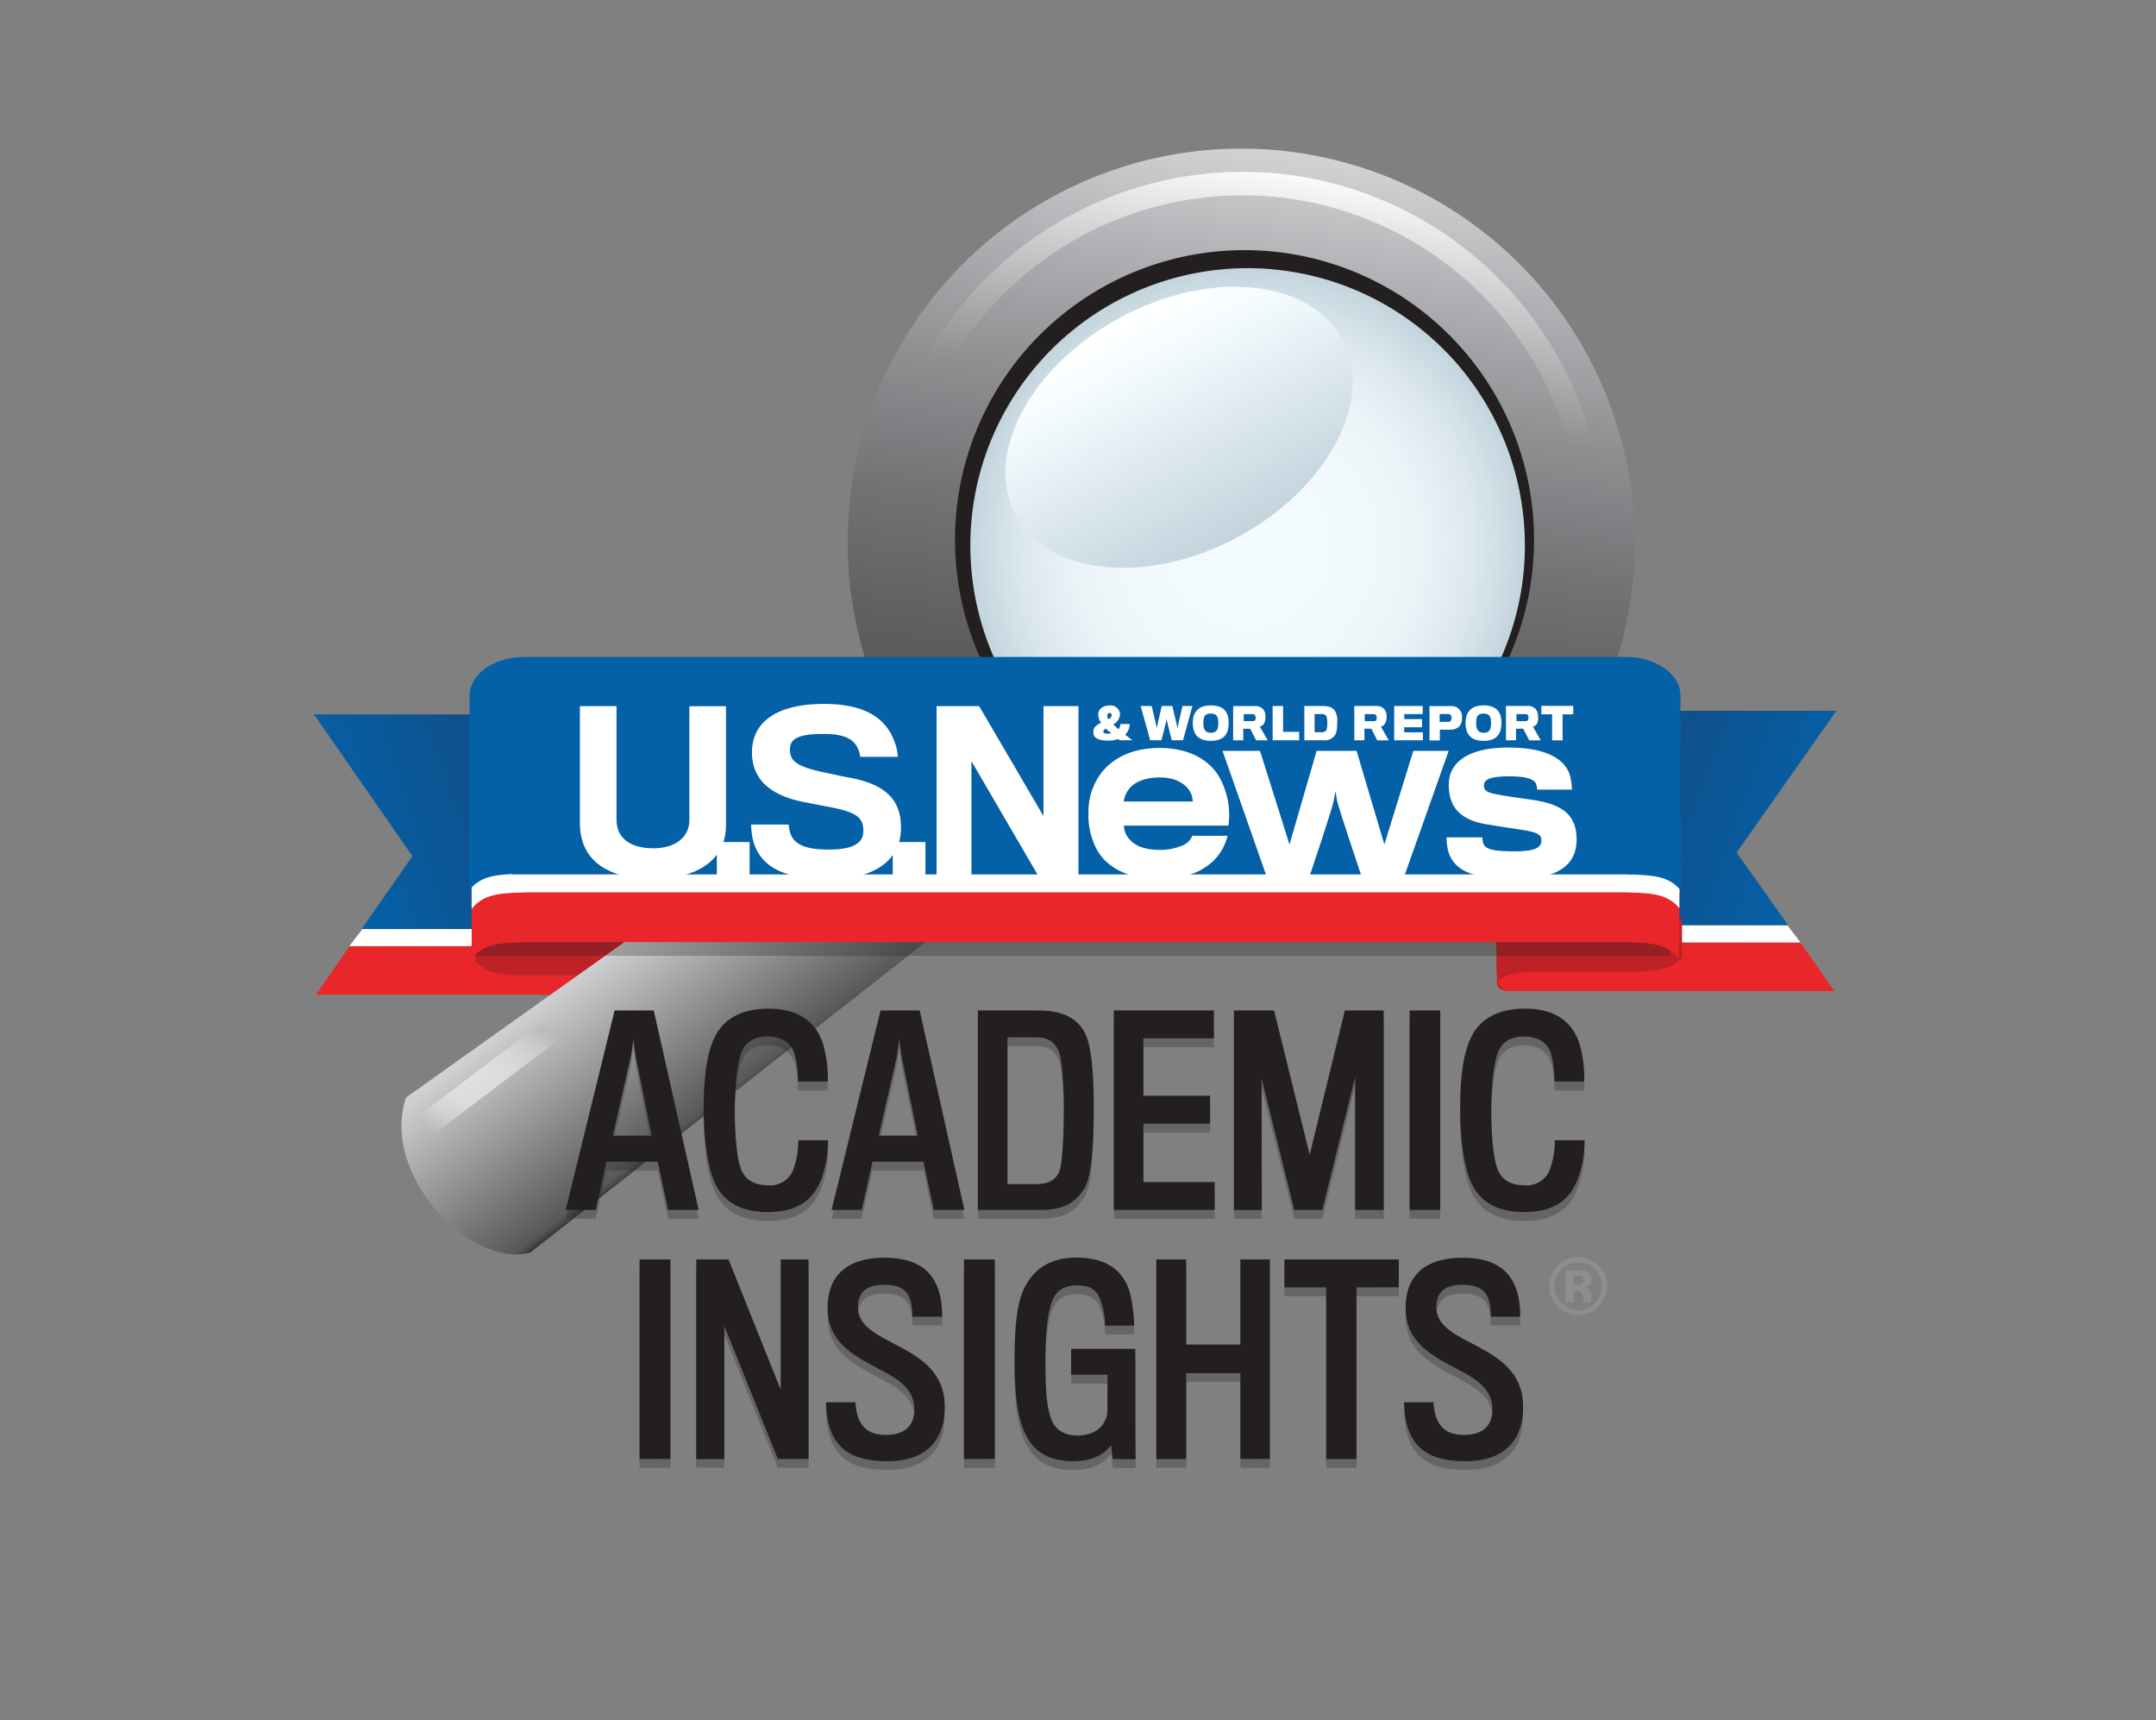 <svg id="Layer_1" data-name="Layer 1" xmlns="http://www.w3.org/2000/svg" xmlns:xlink="http://www.w3.org/1999/xlink" viewBox="0 0 511.96 408.43"><rect x="0" y="0" width="511.96" height="408.43" fill="#808080" stroke="none"/><defs><style>.cls-1{fill:url(#linear-gradient);}.cls-2{fill:#e9272a;}.cls-3{fill:#fff;}.cls-4{fill:#be2126;}.cls-5{fill:url(#linear-gradient-2);}.cls-6{fill:url(#linear-gradient-3);}.cls-7{fill:url(#linear-gradient-4);}.cls-8{fill:url(#linear-gradient-5);}.cls-9{fill:url(#linear-gradient-6);}.cls-10{fill:url(#linear-gradient-7);}.cls-11,.cls-15{fill:#231f20;}.cls-12{fill:url(#radial-gradient);}.cls-13{fill:url(#linear-gradient-8);}.cls-14{opacity:0.76;fill:url(#linear-gradient-9);}.cls-15,.cls-17{opacity:0.27;}.cls-16{fill:#0460a7;}.cls-18{fill:#8e8e8e;}</style><linearGradient id="linear-gradient" x1="9588.09" y1="179.08" x2="9510.52" y2="205.79" gradientTransform="matrix(-1, 0, 0, 1, 9939.94, 0)" gradientUnits="userSpaceOnUse"><stop offset="0" stop-color="#1b3d6c"/><stop offset="1" stop-color="#0561a8"/></linearGradient><linearGradient id="linear-gradient-2" x1="160.36" y1="179.69" x2="81.16" y2="206.96" gradientTransform="matrix(1, 0, 0, 1, 0, 0)" xlink:href="#linear-gradient"/><linearGradient id="linear-gradient-3" x1="129.14" y1="313.47" x2="167.93" y2="340.26" gradientTransform="translate(118.44 -112.66) rotate(18.27)" gradientUnits="userSpaceOnUse"><stop offset="0" stop-color="#d1d3d4"/><stop offset="0.95" stop-color="#58595b"/><stop offset="0.96" stop-color="#545456"/><stop offset="0.98" stop-color="#474748"/><stop offset="1" stop-color="#333031"/><stop offset="1" stop-color="#2d2a2b"/></linearGradient><linearGradient id="linear-gradient-4" x1="316.54" y1="444.19" x2="331.96" y2="456.23" gradientTransform="matrix(0, 1.85, -0.9, 0, 618.67, -396.29)" gradientUnits="userSpaceOnUse"><stop offset="0" stop-color="#a1a3a6"/><stop offset="0.15" stop-color="#6f7073"/><stop offset="1" stop-color="#231f20"/></linearGradient><linearGradient id="linear-gradient-5" x1="191.67" y1="249.99" x2="208.23" y2="262.93" gradientTransform="translate(118.44 -112.66) rotate(18.27)" gradientUnits="userSpaceOnUse"><stop offset="0" stop-color="#a1a3a6"/><stop offset="0.21" stop-color="#6f7073"/><stop offset="0.33" stop-color="#575659"/><stop offset="0.48" stop-color="#403e40"/><stop offset="0.64" stop-color="#302d2e"/><stop offset="0.81" stop-color="#262223"/><stop offset="1" stop-color="#231f20"/></linearGradient><linearGradient id="linear-gradient-6" x1="287.24" y1="42.56" x2="287.24" y2="229.46" gradientTransform="translate(28.92 -45.47) rotate(7.9)" gradientUnits="userSpaceOnUse"><stop offset="0" stop-color="#d1d3d4"/><stop offset="0.15" stop-color="#afb1b4"/><stop offset="0.31" stop-color="#8f9193"/><stop offset="0.49" stop-color="#737376"/><stop offset="0.67" stop-color="#5e5e60"/><stop offset="0.84" stop-color="#515153"/><stop offset="1" stop-color="#4d4d4f"/></linearGradient><linearGradient id="linear-gradient-7" x1="287.24" y1="104.03" x2="287.24" y2="48.07" gradientTransform="translate(28.92 -45.47) rotate(7.9)" gradientUnits="userSpaceOnUse"><stop offset="0" stop-color="#8a8c8e"/><stop offset="1" stop-color="#fafafb"/></linearGradient><radialGradient id="radial-gradient" cx="288.85" cy="136.56" r="65.84" gradientTransform="translate(28.92 -45.47) rotate(7.9)" gradientUnits="userSpaceOnUse"><stop offset="0" stop-color="#f4fbfe"/><stop offset="0.41" stop-color="#f2f9fc"/><stop offset="0.63" stop-color="#eaf3f7"/><stop offset="0.81" stop-color="#dce8ee"/><stop offset="0.96" stop-color="#c9d9e1"/><stop offset="1" stop-color="#c3d4dd"/></radialGradient><linearGradient id="linear-gradient-8" x1="411.88" y1="63.06" x2="411.88" y2="3.96" gradientTransform="translate(-98.31 267.78) rotate(-28.38)" gradientUnits="userSpaceOnUse"><stop offset="0" stop-color="#c3d4dd"/><stop offset="0.79" stop-color="#f4fbfe"/><stop offset="0.98" stop-color="#fff"/></linearGradient><linearGradient id="linear-gradient-9" x1="393.96" y1="146.53" x2="448.89" y2="86.62" gradientTransform="matrix(0.24, -0.21, 0.66, 0.75, -63.23, 259.05)" gradientUnits="userSpaceOnUse"><stop offset="0" stop-color="#9fa1a4"/><stop offset="0.05" stop-color="#b1b2b5"/><stop offset="0.15" stop-color="#c9cacc"/><stop offset="0.24" stop-color="#dbdbdd"/><stop offset="0.35" stop-color="#e6e6e7"/><stop offset="0.47" stop-color="#e9e9ea"/><stop offset="0.65" stop-color="#e6e6e7"/><stop offset="0.78" stop-color="#dcddde"/><stop offset="0.91" stop-color="#cccdcf"/><stop offset="1" stop-color="#babcbe"/></linearGradient></defs><title>Artboard 1</title><polygon class="cls-1" points="436.19 168.74 435.62 169.39 412.38 202.4 424.64 219.69 355.4 219.69 355.4 219.6 355.4 168.74 436.19 168.74"/><polygon class="cls-2" points="435.62 235.29 357.69 235.29 355.69 233.98 355.6 225.97 357.69 223.74 427.56 223.84 435.62 235.29"/><polygon class="cls-3" points="427.56 223.74 355.4 223.74 355.4 223.2 355.4 219.69 424.43 219.69 427.56 223.74"/><path class="cls-4" d="M355.18,218s.28,11.55.28,15.25c.06.49-.11,1.74,2.56,2-7.52-3.43,5.89-5.39,11.24-4.79Z"/><path class="cls-4" d="M399.41,218.14v9.21c-2.9,3.19-6.73,3.07-11.32,3.37H355.4V218.14Z"/><polygon class="cls-5" points="74.44 169.6 75 170.26 97.94 203.27 85.84 220.56 156.89 220.56 156.89 220.47 156.89 169.6 74.44 169.6"/><polygon class="cls-2" points="75 236.16 154.64 236.16 156.6 234.86 156.7 226.85 154.64 224.61 82.95 224.72 75 236.16"/><polygon class="cls-3" points="82.95 224.61 156.89 224.61 156.89 224.07 156.89 220.56 86.06 220.56 82.95 224.61"/><path class="cls-4" d="M157.12,218.9s-.29,11.54-.29,15.25c-.06.49.11,1.74-2.57,2,7.52-3.43-5.88-5.39-11.25-4.8Z"/><path class="cls-4" d="M112.88,219v9.21c2.9,3.19,6.73,3.08,11.32,3.37h32.69V219Z"/><path class="cls-6" d="M199,187.56l-102.58,73c-6.18,18.33,15.31,40.61,29.49,36.8l98.73-77.55Z"/><ellipse class="cls-7" cx="213.44" cy="203.06" rx="5.75" ry="21" transform="translate(-80.51 183.49) rotate(-39.76)"/><path class="cls-8" d="M246,168.88,201.69,202c-2.38,7.06,5.89,15.64,11.35,14.17l42.78-34.82Z"/><path class="cls-9" d="M281.88,221.3A93.45,93.45,0,1,1,387.3,141.58,93.55,93.55,0,0,1,281.88,221.3Z"/><path class="cls-10" d="M306.06,47.12a80.56,80.56,0,0,0-80.83,39.69h0L220.42,84a86.14,86.14,0,0,1,86.4-42.4h0A86.13,86.13,0,0,1,378.4,106h0L373,107.32a80.56,80.56,0,0,0-67-60.2Z"/><path class="cls-11" d="M286.07,196.23a68.75,68.75,0,1,1,77.55-58.65A68.82,68.82,0,0,1,286.07,196.23Z"/><path class="cls-12" d="M287.2,194.72a65.84,65.84,0,1,1,74.27-56.16A65.9,65.9,0,0,1,287.2,194.72Z"/><path class="cls-13" d="M294,127.45c-21.36,11.54-45,9.27-52.78-5.07S244.57,87,265.93,75.45s45-9.27,52.79,5.06S315.4,115.91,294,127.45Z"/><polygon class="cls-14" points="132.66 246.84 102.44 269.71 98.67 265.46 128.9 242.59 132.66 246.84"/><rect class="cls-15" x="112.97" y="208.02" width="283.49" height="18.9"/><path class="cls-16" d="M399,213.43c0,5.08-5.77,9.18-12.92,9.18H124.42c-7.14,0-12.92-4.11-12.92-9.18V165.16c0-5.07,5.78-9.19,12.92-9.19H386.13c7.15,0,12.92,4.11,12.92,9.19Z"/><rect class="cls-2" x="112.87" y="210.91" width="285.91" height="12.76"/><rect class="cls-16" x="127.46" y="156.31" width="254.66" height="51.14"/><g id="U.S.News"><path class="cls-3" d="M155,208.67c-9.89,0-17.3-3.8-17.3-13.29V167.63h8.7v27c0,4.25,3.11,6.76,8.8,6.76,5,0,8.5-2.51,8.5-6.72v-27h8.69V195.9C172.39,204.46,165.15,208.67,155,208.67Z"/><path class="cls-3" d="M170.22,208.15v-8.24H178v8.24Z"/><path class="cls-3" d="M196.86,208.72c-12,0-16.34-3.69-17.94-8.82a17.62,17.62,0,0,1-.56-4.16h8.94a7.37,7.37,0,0,0,.56,2.57c1.11,2.35,3.72,3.38,9,3.38,6,0,8.15-1.7,8.15-4.36,0-3.34-1.66-4.52-8.1-5.75-1.16-.21-4.07-.78-5.83-1.13-7.75-1.48-12.52-5.13-12.52-11.84,0-6.88,5.43-11.49,17.1-11.49,10,0,14.63,3.54,16.64,8.66a12.63,12.63,0,0,1,.91,3.9h-8.95a5.8,5.8,0,0,0-.55-2c-1.06-2.26-3.22-3.44-8.25-3.44-6.59,0-7.89,1.49-7.89,3.79,0,3,2.36,4.16,8.85,5.5,2,.41,4.62,1,5.53,1.13,7.89,1.53,12,4.87,12,11.79C214,203.79,208.28,208.72,196.86,208.72Z"/><path class="cls-3" d="M212,208.15v-8.24h7.75v8.24Z"/><path class="cls-3" d="M246.68,208.15l-16-27.44v27.44H222.4V167.63h10.1l15.28,26.11V167.63h8.31v40.52Z"/><path class="cls-3" d="M286.16,205.93c-2.55,1.69-6.13,2.72-10.87,2.72-6.5,0-11.78-2-14.59-6.52a17,17,0,0,1-2.24-9.09,15.42,15.42,0,0,1,2.56-8.85c2.81-4.18,7.88-6.62,14.28-6.62,6.71,0,11.29,2.5,13.9,6.35A18.26,18.26,0,0,1,291.7,196H266.88a5.15,5.15,0,0,0,1.59,3.53c1.24,1.36,3.62,2.23,6.83,2.23a13.21,13.21,0,0,0,5.38-1,4.12,4.12,0,0,0,2.44-2.34h8.37A12.25,12.25,0,0,1,286.16,205.93Zm-4.37-19.07c-1.23-1.25-3.25-2.29-6.44-2.29-3,0-5.28.82-6.71,2.13a6.23,6.23,0,0,0-1.81,3.58h16.4A5.27,5.27,0,0,0,281.8,186.86Z"/><path class="cls-3" d="M333.41,208.15H323.34S317.58,191,317.48,190c-.06-.38-.37-2.15-.37-2.15s-.33,1.77-.38,2.09c0,1-5.8,18.2-5.8,18.2H300.79L290.3,178.26h8.9l7,22.23,6.44-22.23h9.49l6.6,22.23,6.87-22.23H344Z"/><path class="cls-3" d="M359.66,208.7c-9.91,0-14.61-2-15.83-6.91a12.62,12.62,0,0,1-.32-3H352a4.64,4.64,0,0,0,.26,1.53c.54,1.41,2.77,1.79,7.42,1.79,4.84,0,6.34-.87,6.34-2.61s-1.76-2.06-6.08-2.72c-1.12-.16-4.63-.7-6.38-1-6.45-.92-9.54-3.8-9.54-9.51,0-5.32,4.69-8.8,14.11-8.8,8,0,13.11,2.12,14.61,6.4a15,15,0,0,1,.53,3.59H365a3.73,3.73,0,0,0-.38-1.63c-.58-.82-2.13-1.52-6.18-1.52-4.69,0-6.07.76-6.07,2.18s.91,1.79,5.06,2.45c1.71.27,5.8.86,6.82,1,7,1.09,10.13,3.75,10.13,9.34C374.36,205.54,369.78,208.7,359.66,208.7Z"/></g><g id="_World_Report" data-name="&amp; World Report"><path class="cls-3" d="M265.6,173.13a2.16,2.16,0,0,0,.43-1.24h2.24a3.62,3.62,0,0,1-1.09,2.52c.54.4,1.14.88,1.72,1.34h-3a3.22,3.22,0,0,1-.38-.31,5.71,5.71,0,0,1-2.2.39c-1.91,0-3.61-.34-3.68-1.84,0-.12,0-.32,0-.42,0-.93.88-1.51,1.82-2a3.25,3.25,0,0,1-.66-1.72v-.42c.05-1,1-1.94,2.67-1.94a2.2,2.2,0,0,1,2.47,1.88,2.47,2.47,0,0,1,0,.35,2.93,2.93,0,0,1-1.59,2.26Zm-3.61.5c0,.4.35.55,1.18.55a3,3,0,0,0,.7-.08c-.46-.4-.94-.79-1.26-1.12C262.24,173.19,262,173.43,262,173.63Zm2-3.69v-.16a.48.48,0,0,0-.51-.51.54.54,0,0,0-.54.53,2.08,2.08,0,0,0,0,.22,1.43,1.43,0,0,0,.33.75C263.64,170.54,263.91,170.27,263.94,169.94Z"/><path class="cls-3" d="M280.92,175.75h-2.67s-1.2-4.69-1.23-5c0,.28-1.23,5-1.23,5h-2.66l-2.28-8.14h2.62s1.22,5,1.22,5.29c0-.26,1.18-5.29,1.18-5.29h2.51s1.22,5,1.22,5.29c0-.26,1.2-5.29,1.2-5.29h2.36Z"/><path class="cls-3" d="M291.76,171.62c0,2.86-1.33,4.26-4.25,4.26s-4.27-1.47-4.27-4.24c0-2.6,1.31-4.17,4.27-4.17S291.76,168.89,291.76,171.62Zm-2.46.06c0-1.62-.43-2.28-1.79-2.28s-1.77.63-1.77,2.28.61,2.29,1.78,2.29S289.3,173.49,289.3,171.68Z"/><path class="cls-3" d="M300.16,171.73a1.53,1.53,0,0,1-1,.78l1.86,3.25h-2.74l-1.4-2.74h-1.65v2.74h-2.41v-8.14h5.05a2.47,2.47,0,0,1,2.15.85,2.71,2.71,0,0,1,.47,1.72A3,3,0,0,1,300.16,171.73Zm-2.11-1.85c-.12-.26-.37-.34-.72-.34h-2v1.66h2.09c.31,0,.57-.07.65-.27a1.26,1.26,0,0,0,.09-.52A1.55,1.55,0,0,0,298.05,169.87Z"/><path class="cls-3" d="M302.2,175.75v-8.14h2.48v6.13h3.82v2Z"/><path class="cls-3" d="M314.23,175.75h-4.5v-8.14h4.37c1.44,0,2.35.36,2.83,1.06a4.38,4.38,0,0,1,.59,2.85c0,1.73-.12,2.37-.56,3.05A2.93,2.93,0,0,1,314.23,175.75Zm.93-4.23a3.33,3.33,0,0,0-.25-1.56,1.35,1.35,0,0,0-1.21-.44h-1.54v4.32h1.54a1.4,1.4,0,0,0,1.23-.46A4.46,4.46,0,0,0,315.16,171.53Z"/><path class="cls-3" d="M328.91,171.73a1.57,1.57,0,0,1-1,.78l1.86,3.25h-2.74L325.64,173H324v2.74h-2.41v-8.14h5.05a2.51,2.51,0,0,1,2.16.85,2.8,2.8,0,0,1,.46,1.72A3.16,3.16,0,0,1,328.91,171.73Zm-2.12-1.85c-.12-.26-.37-.34-.72-.34h-2v1.66h2.11c.29,0,.56-.07.65-.27a1.53,1.53,0,0,0,.09-.52A1.45,1.45,0,0,0,326.79,169.87Z"/><path class="cls-3" d="M331.06,175.75v-8.14h6.77v1.92h-4.38v1.19h4.22v1.94h-4.22v1.2h4.43v1.89Z"/><path class="cls-3" d="M346.57,172.4a2.88,2.88,0,0,1-2.21.83l-2.46,0v2.55h-2.46v-8.14h4.91a2.48,2.48,0,0,1,2.8,2.8A2.83,2.83,0,0,1,346.57,172.4Zm-2-2.5a.77.77,0,0,0-.77-.39h-1.94v1.87h1.92a.81.81,0,0,0,.81-.38,1.26,1.26,0,0,0,.09-.53A1.23,1.23,0,0,0,344.6,169.9Z"/><path class="cls-3" d="M356.53,171.62c0,2.86-1.33,4.26-4.25,4.26s-4.27-1.47-4.27-4.24c0-2.6,1.31-4.17,4.27-4.17S356.53,168.89,356.53,171.62Zm-2.46.06c0-1.62-.43-2.28-1.78-2.28s-1.77.63-1.77,2.28.61,2.29,1.77,2.29S354.06,173.49,354.06,171.68Z"/><path class="cls-3" d="M365,171.73a1.54,1.54,0,0,1-1,.78l1.86,3.25h-2.74L361.7,173H360v2.74h-2.4v-8.14h5a2.52,2.52,0,0,1,2.16.85,2.82,2.82,0,0,1,.46,1.72A3.06,3.06,0,0,1,365,171.73Zm-2.13-1.85c-.11-.26-.36-.34-.71-.34h-2.06v1.66h2.11c.3,0,.56-.07.64-.27a1.27,1.27,0,0,0,.1-.52A1.25,1.25,0,0,0,362.84,169.87Z"/><path class="cls-3" d="M371.05,169.58v6.18h-2.49v-6.18H366v-2h7.57v2Z"/></g><path class="cls-2" d="M112,210.8v16.76c3.46-4.34,8.32-3.45,14.29-4.11Z"/><rect class="cls-3" x="112.43" y="207.59" width="286.36" height="4.25"/><path class="cls-3" d="M112,199v16.77c3.46-4.34,8.32-3.47,14.29-4.13Z"/><path class="cls-16" d="M111.45,194.55v16.77c3.46-4.34,8.32-3.45,14.29-4.13Z"/><path class="cls-2" d="M398.69,210.8v16.76c-3.45-4.34-8.32-3.45-14.29-4.11Z"/><path class="cls-16" d="M399,194.55v16.77c-3.45-4.34-8.32-3.45-14.28-4.13Z"/><path class="cls-3" d="M398.78,199.09l-14.17,12.53c5.91.65,10.72-.18,14.17,4Z"/><path class="cls-16" d="M399.18,194.71v16.78c-3.45-4.34-8.32-3.46-14.29-4.12Z"/><g class="cls-17"><path class="cls-11" d="M141.48,289.33h-7.15L145.95,242h9.29l10.66,47.36h-7.27l-2.44-11.44H144ZM151,253.17c-.24-1-.6-4.47-.6-4.47s-.42,3.51-.65,4.47c-.12.53-4.23,18.53-4.23,18.53h9.23Z"/><path class="cls-11" d="M195,282.12c-2,5.12-5.9,7.75-12.69,7.75-6.08,0-10.07-2.21-12.21-6.19-2-3.76-3-10.78-3-18.23,0-7.09.6-12.75,2.5-16.86,2.08-4.46,6.38-7,12.86-7,7.51,0,11.56,3.4,13.11,8.82a30.24,30.24,0,0,1,1,8.46h-7.09a24.91,24.91,0,0,0-.84-6.67c-.83-2.68-3.33-4-6.37-4s-5,1.19-6,3.34c-1.31,2.74-1.79,9.3-1.79,13.94,0,5.6.42,11.32,1.43,14.06,1.19,3.22,3.93,4,6.55,4a5.83,5.83,0,0,0,5.9-3.69,19.59,19.59,0,0,0,1.19-7h7.09A27,27,0,0,1,195,282.12Z"/><path class="cls-11" d="M204.62,289.33h-7.15L209.09,242h9.29L229,289.33h-7.27l-2.44-11.44H207.18Zm9.53-36.16c-.24-1-.6-4.47-.6-4.47s-.42,3.51-.65,4.47c-.12.53-4.23,18.53-4.23,18.53h9.23Z"/><path class="cls-11" d="M247.27,289.33H232.2V242h14.35c5.54,0,8.82,1.61,10.79,4.82,1.9,2.92,2.38,10.55,2.38,18,0,8.58-.48,16.8-2.26,19.48C255.43,287.42,252.87,289.33,247.27,289.33Zm5.36-24.54c0-3.87-.36-11.56-1.31-13.34-1.07-2.21-2.68-3.1-5.42-3.1h-6.67v34.85h6.91c2.62,0,4.29-.78,5.3-2.74S252.63,268.78,252.63,264.79Z"/><path class="cls-11" d="M264.48,289.33V242h23.77v6.61H271.51v13.64h15.84v6.61H271.51v13.88h16.92v6.61Z"/><path class="cls-11" d="M321.79,289.33V257.82L314,289.33h-6.67l-7.81-31.27.06,31.27H293V242h9.53L311,276.22,319.35,242h9.23v47.36Z"/><path class="cls-11" d="M334.72,289.33V242H342v47.36Z"/><path class="cls-11" d="M374.63,282.12c-2,5.12-5.9,7.75-12.69,7.75-6.08,0-10.07-2.21-12.21-6.19-2-3.76-3-10.78-3-18.23,0-7.09.6-12.75,2.5-16.86,2.09-4.46,6.37-7,12.87-7,7.5,0,11.56,3.4,13.1,8.82a30.19,30.19,0,0,1,1,8.46h-7.09a25,25,0,0,0-.83-6.67c-.84-2.68-3.34-4-6.38-4s-5,1.19-6,3.34c-1.31,2.74-1.79,9.3-1.79,13.94,0,5.6.42,11.32,1.43,14.06,1.19,3.22,3.94,4,6.56,4a5.83,5.83,0,0,0,5.9-3.69,19.58,19.58,0,0,0,1.19-7h7.09A27,27,0,0,1,374.63,282.12Z"/><path class="cls-11" d="M151.87,348.46V301.1h7.33v47.36Z"/><path class="cls-11" d="M184.7,348.46,172,316.88v31.57h-6.67V301.1H173L185.35,332V301.1H192v47.36Z"/><path class="cls-11" d="M210.73,349c-9.05,0-14.36-3.4-14.6-14h7c.3,5.78,3,7.75,7.21,7.75s6.79-1.91,6.79-6.13c0-5-4.23-7.33-8.88-9.77-5.6-3-11.73-6.08-11.73-14.3,0-7.51,4.53-11.86,13.52-11.86s13.7,4.23,13.7,14h-7.09c0-5.06-1.37-7.57-6.73-7.57-4.05,0-6.19,1.61-6.19,5.36,0,4.59,4.88,6.67,9.83,9.29,5.36,2.86,10.78,6.38,10.78,14.3C224.37,344.23,219.67,349,210.73,349Z"/><path class="cls-11" d="M228.9,348.46V301.1h7.33v47.36Z"/><path class="cls-11" d="M264.22,348.46l-.36-3.33c-1.43,2.08-4.23,3.87-9.06,3.87-5.54,0-9.35-2.08-11.44-6.73-1.73-3.88-2.44-8.64-2.44-17.4,0-7.57.53-13.46,2.32-17,1.91-3.81,5.42-7.21,12.39-7.21,7.27,0,10.78,3.22,12.27,7.15,1,2.5,1.43,7.5,1.43,9h-6.91a18.77,18.77,0,0,0-1.31-6.55c-.89-2.2-2.68-3-5.3-3-2.8,0-4.77,1-5.84,3.4-1.13,2.68-1.73,7.5-1.73,14.35s.3,11.8,1.61,14.48c1.07,2.27,3,3.4,6.08,3.4,3.93,0,6.43-2.08,7-5.18.06-.84.06-9.24.06-9.24h-8.64v-6.13h15.25v14.53c0,5.6.06,11.56.06,11.68Z"/><path class="cls-11" d="M294.54,348.46V328.08H281.67v20.37h-7.09V301.1h7.09v20.2h12.87V301.1h7v47.36Z"/><path class="cls-11" d="M322.12,307.71v40.75h-7.21V307.71H305V301.1h27.16v6.61Z"/><path class="cls-11" d="M348,349c-9.05,0-14.36-3.4-14.6-14h7c.3,5.78,3,7.75,7.2,7.75s6.79-1.91,6.79-6.13c0-5-4.23-7.33-8.88-9.77-5.6-3-11.73-6.08-11.73-14.3,0-7.51,4.53-11.86,13.52-11.86s13.7,4.23,13.7,14H354c0-5.06-1.37-7.57-6.73-7.57-4.05,0-6.2,1.61-6.2,5.36,0,4.59,4.88,6.67,9.83,9.29,5.36,2.86,10.78,6.38,10.78,14.3C361.68,344.23,357,349,348,349Z"/></g><path class="cls-11" d="M141.48,287.24h-7.15l11.62-47.36h9.29l10.66,47.36h-7.27l-2.44-11.44H144ZM151,251.09c-.24-1-.6-4.47-.6-4.47s-.42,3.52-.65,4.47c-.12.53-4.23,18.53-4.23,18.53h9.23Z"/><path class="cls-11" d="M195,280c-2,5.12-5.9,7.75-12.69,7.75-6.08,0-10.07-2.21-12.21-6.2-2-3.75-3-10.78-3-18.23,0-7.09.6-12.75,2.5-16.86,2.08-4.47,6.38-7,12.86-7,7.51,0,11.56,3.4,13.11,8.82a30.23,30.23,0,0,1,1,8.46h-7.09a24.9,24.9,0,0,0-.84-6.67c-.83-2.68-3.33-4-6.37-4s-5,1.19-6,3.33c-1.31,2.74-1.79,9.3-1.79,13.94,0,5.6.42,11.32,1.43,14.06,1.19,3.22,3.93,4,6.55,4a5.83,5.83,0,0,0,5.9-3.69,19.6,19.6,0,0,0,1.19-7h7.09A27.06,27.06,0,0,1,195,280Z"/><path class="cls-11" d="M204.62,287.24h-7.15l11.62-47.36h9.29L229,287.24h-7.27l-2.44-11.44H207.18Zm9.53-36.16c-.24-1-.6-4.47-.6-4.47s-.42,3.52-.65,4.47c-.12.53-4.23,18.53-4.23,18.53h9.23Z"/><path class="cls-11" d="M247.27,287.24H232.2V239.89h14.35c5.54,0,8.82,1.61,10.79,4.83,1.9,2.92,2.38,10.54,2.38,18,0,8.58-.48,16.8-2.26,19.48C255.43,285.34,252.87,287.24,247.27,287.24Zm5.36-24.54c0-3.87-.36-11.56-1.31-13.34-1.07-2.21-2.68-3.1-5.42-3.1h-6.67v34.85h6.91c2.62,0,4.29-.77,5.3-2.74S252.63,266.69,252.63,262.7Z"/><path class="cls-11" d="M264.48,287.24V239.89h23.77v6.61H271.51v13.64h15.84v6.61H271.51v13.88h16.92v6.61Z"/><path class="cls-11" d="M321.79,287.24V255.73L314,287.24h-6.67L299.57,256l.06,31.27H293V239.89h9.53L311,274.14l8.34-34.25h9.23v47.36Z"/><path class="cls-11" d="M334.72,287.24V239.89H342v47.36Z"/><path class="cls-11" d="M374.63,280c-2,5.12-5.9,7.75-12.69,7.75-6.08,0-10.07-2.21-12.21-6.2-2-3.75-3-10.78-3-18.23,0-7.09.6-12.75,2.5-16.86,2.09-4.47,6.37-7,12.87-7,7.5,0,11.56,3.4,13.1,8.82a30.17,30.17,0,0,1,1,8.46h-7.09a25,25,0,0,0-.83-6.67c-.84-2.68-3.34-4-6.38-4s-5,1.19-6,3.33c-1.31,2.74-1.79,9.3-1.79,13.94,0,5.6.42,11.32,1.43,14.06,1.19,3.22,3.94,4,6.56,4a5.83,5.83,0,0,0,5.9-3.69,19.59,19.59,0,0,0,1.19-7h7.09A27,27,0,0,1,374.63,280Z"/><path class="cls-11" d="M151.87,346.37V299h7.33v47.36Z"/><path class="cls-11" d="M184.7,346.37,172,314.8v31.58h-6.67V299H173l12.39,30.92V299H192v47.36Z"/><path class="cls-11" d="M210.73,346.91c-9.05,0-14.36-3.4-14.6-14h7c.3,5.77,3,7.75,7.21,7.75s6.79-1.91,6.79-6.14c0-5-4.23-7.33-8.88-9.77-5.6-3-11.73-6.08-11.73-14.3,0-7.51,4.53-11.86,13.52-11.86s13.7,4.23,13.7,14h-7.09c0-5.06-1.37-7.57-6.73-7.57-4.05,0-6.19,1.61-6.19,5.36,0,4.59,4.88,6.67,9.83,9.29,5.36,2.86,10.78,6.37,10.78,14.3C224.37,342.14,219.67,346.91,210.73,346.91Z"/><path class="cls-11" d="M228.9,346.37V299h7.33v47.36Z"/><path class="cls-11" d="M264.22,346.37l-.36-3.34c-1.43,2.08-4.23,3.87-9.06,3.87-5.54,0-9.35-2.08-11.44-6.73-1.73-3.87-2.44-8.64-2.44-17.4,0-7.57.53-13.46,2.32-17,1.91-3.81,5.42-7.21,12.39-7.21,7.27,0,10.78,3.22,12.27,7.15,1,2.5,1.43,7.5,1.43,9h-6.91a18.76,18.76,0,0,0-1.31-6.55c-.89-2.2-2.68-3-5.3-3-2.8,0-4.77,1-5.84,3.4-1.13,2.68-1.73,7.5-1.73,14.35s.3,11.8,1.61,14.48c1.07,2.26,3,3.4,6.08,3.4,3.93,0,6.43-2.08,7-5.19.06-.83.06-9.23.06-9.23h-8.64v-6.14h15.25v14.54c0,5.6.06,11.56.06,11.68Z"/><path class="cls-11" d="M294.54,346.37V326H281.67v20.38h-7.09V299h7.09v20.2h12.87V299h7v47.36Z"/><path class="cls-11" d="M322.12,305.63v40.75h-7.21V305.63H305V299h27.16v6.62Z"/><path class="cls-11" d="M348,346.91c-9.05,0-14.36-3.4-14.6-14h7c.3,5.77,3,7.75,7.2,7.75s6.79-1.91,6.79-6.14c0-5-4.23-7.33-8.88-9.77-5.6-3-11.73-6.08-11.73-14.3,0-7.51,4.53-11.86,13.52-11.86s13.7,4.23,13.7,14H354c0-5.06-1.37-7.57-6.73-7.57-4.05,0-6.2,1.61-6.2,5.36,0,4.59,4.88,6.67,9.83,9.29,5.36,2.86,10.78,6.37,10.78,14.3C361.68,342.14,357,346.91,348,346.91Z"/><path class="cls-18" d="M379.53,310.22a6.82,6.82,0,0,1-11.62-4.91,6.52,6.52,0,0,1,2.13-5,6.7,6.7,0,0,1,4.7-1.86,6.86,6.86,0,0,1,4.79,11.75Zm-8.8-8.87a5.68,5.68,0,0,0,0,8,5.6,5.6,0,0,0,8,0,5.54,5.54,0,0,0,1.65-4,5.48,5.48,0,0,0-1.64-4,5.55,5.55,0,0,0-8,0Zm1,7.77v-7.58h3.67a3.66,3.66,0,0,1,1.49.39,1.91,1.91,0,0,1,1,1.81,1.66,1.66,0,0,1-.53,1.38,2.49,2.49,0,0,1-1.31.51,2.56,2.56,0,0,1,1.08.44,2.06,2.06,0,0,1,.67,1.7v.68a1.71,1.71,0,0,0,0,.22,1.09,1.09,0,0,0,.05.22l.07.21h-1.89a5.56,5.56,0,0,1-.12-1,3.49,3.49,0,0,0-.13-.93.92.92,0,0,0-.56-.56,2.23,2.23,0,0,0-.68-.12l-.44,0h-.42v2.68Zm3.62-6.09a3.31,3.31,0,0,0-1.15-.16h-.48v2.2h.77a1.84,1.84,0,0,0,1.08-.28,1,1,0,0,0,.39-.9A.87.87,0,0,0,375.36,303Z"/></svg>